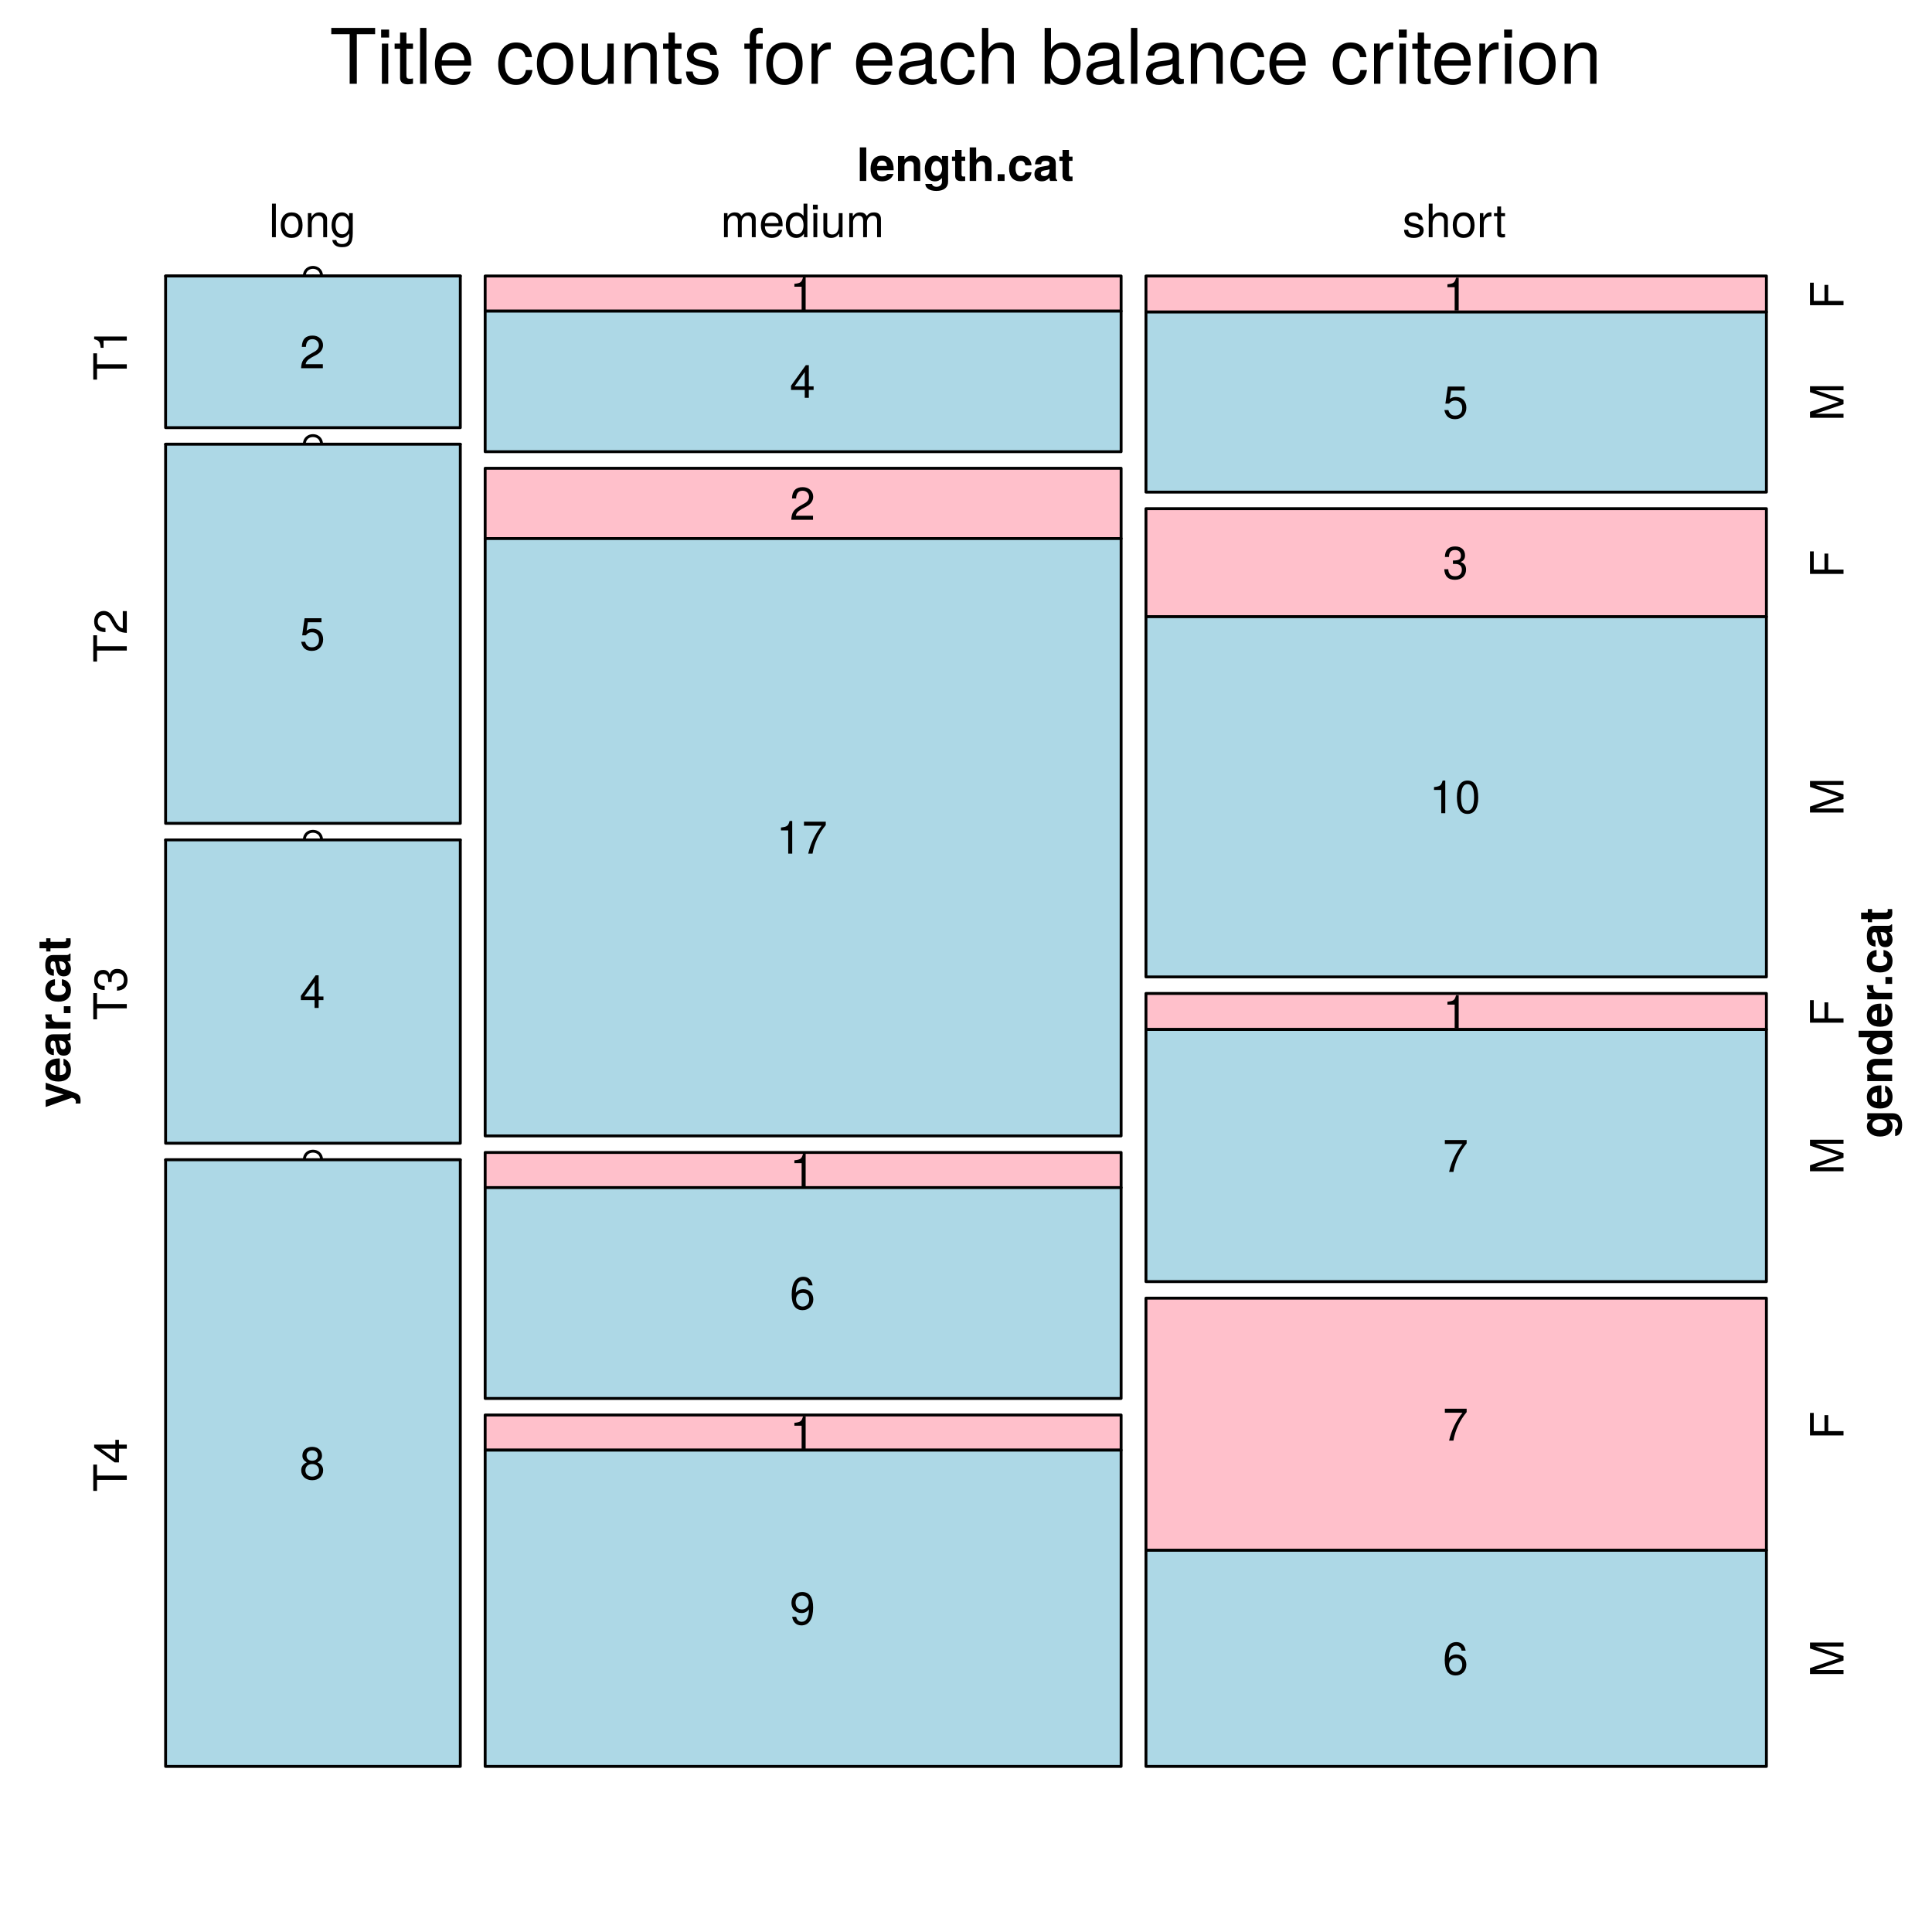 <?xml version="1.0" encoding="UTF-8"?>
<svg xmlns="http://www.w3.org/2000/svg" xmlns:xlink="http://www.w3.org/1999/xlink" width="504pt" height="504pt" viewBox="0 0 504 504" version="1.1">
<defs>
<g>
<symbol overflow="visible" id="glyph0-0">
<path style="stroke:none;" d=""/>
</symbol>
<symbol overflow="visible" id="glyph0-1">
<path style="stroke:none;" d="M 11.859 -12.938 L 11.859 -14.578 L 0.422 -14.578 L 0.422 -12.938 L 5.219 -12.938 L 5.219 0 L 7.078 0 L 7.078 -12.938 Z M 11.859 -12.938 "/>
</symbol>
<symbol overflow="visible" id="glyph0-2">
<path style="stroke:none;" d="M 3.062 0 L 3.062 -10.484 L 1.406 -10.484 L 1.406 0 Z M 3.281 -12.062 L 3.281 -14.141 L 1.203 -14.141 L 1.203 -12.062 Z M 3.281 -12.062 "/>
</symbol>
<symbol overflow="visible" id="glyph0-3">
<path style="stroke:none;" d="M 5.078 0 L 5.078 -1.406 C 4.859 -1.344 4.594 -1.312 4.281 -1.312 C 3.562 -1.312 3.359 -1.516 3.359 -2.266 L 3.359 -9.125 L 5.078 -9.125 L 5.078 -10.484 L 3.359 -10.484 L 3.359 -13.359 L 1.703 -13.359 L 1.703 -10.484 L 0.281 -10.484 L 0.281 -9.125 L 1.703 -9.125 L 1.703 -1.516 C 1.703 -0.453 2.422 0.141 3.719 0.141 C 4.125 0.141 4.516 0.094 5.078 0 Z M 5.078 0 "/>
</symbol>
<symbol overflow="visible" id="glyph0-4">
<path style="stroke:none;" d="M 3.016 0 L 3.016 -14.578 L 1.359 -14.578 L 1.359 0 Z M 3.016 0 "/>
</symbol>
<symbol overflow="visible" id="glyph0-5">
<path style="stroke:none;" d="M 10.266 -4.766 C 10.266 -6.281 10.141 -7.234 9.844 -8.016 C 9.156 -9.734 7.562 -10.781 5.594 -10.781 C 2.688 -10.781 0.797 -8.625 0.797 -5.188 C 0.797 -1.734 2.625 0.297 5.562 0.297 C 7.953 0.297 9.625 -1.062 10.047 -3.188 L 8.359 -3.188 C 7.906 -1.797 6.953 -1.234 5.625 -1.234 C 3.875 -1.234 2.578 -2.359 2.547 -4.766 Z M 8.484 -6.234 C 8.484 -6.234 8.484 -6.156 8.453 -6.125 L 2.578 -6.125 C 2.719 -7.984 3.906 -9.234 5.578 -9.234 C 7.219 -9.234 8.484 -7.875 8.484 -6.234 Z M 8.484 -6.234 "/>
</symbol>
<symbol overflow="visible" id="glyph0-6">
<path style="stroke:none;" d=""/>
</symbol>
<symbol overflow="visible" id="glyph0-7">
<path style="stroke:none;" d="M 9.547 -3.594 L 7.859 -3.594 C 7.578 -1.922 6.719 -1.234 5.297 -1.234 C 3.453 -1.234 2.359 -2.656 2.359 -5.141 C 2.359 -7.766 3.438 -9.234 5.266 -9.234 C 6.656 -9.234 7.547 -8.422 7.734 -6.953 L 9.422 -6.953 C 9.219 -9.516 7.625 -10.781 5.281 -10.781 C 2.453 -10.781 0.625 -8.625 0.625 -5.141 C 0.625 -1.766 2.422 0.297 5.266 0.297 C 7.766 0.297 9.344 -1.203 9.547 -3.594 Z M 9.547 -3.594 "/>
</symbol>
<symbol overflow="visible" id="glyph0-8">
<path style="stroke:none;" d="M 10.203 -5.156 C 10.203 -8.781 8.453 -10.781 5.438 -10.781 C 2.5 -10.781 0.719 -8.766 0.719 -5.234 C 0.719 -1.719 2.484 0.297 5.453 0.297 C 8.406 0.297 10.203 -1.719 10.203 -5.156 Z M 8.453 -5.188 C 8.453 -2.719 7.297 -1.234 5.453 -1.234 C 3.594 -1.234 2.453 -2.703 2.453 -5.234 C 2.453 -7.766 3.594 -9.234 5.453 -9.234 C 7.344 -9.234 8.453 -7.781 8.453 -5.188 Z M 8.453 -5.188 "/>
</symbol>
<symbol overflow="visible" id="glyph0-9">
<path style="stroke:none;" d="M 9.641 0 L 9.641 -10.484 L 7.984 -10.484 L 7.984 -4.703 C 7.984 -2.562 6.859 -1.156 5.125 -1.156 C 3.797 -1.156 2.953 -1.953 2.953 -3.219 L 2.953 -10.484 L 1.297 -10.484 L 1.297 -2.562 C 1.297 -0.812 2.594 0.297 4.641 0.297 C 6.188 0.297 7.156 -0.234 8.141 -1.625 L 8.141 0 Z M 9.641 0 "/>
</symbol>
<symbol overflow="visible" id="glyph0-10">
<path style="stroke:none;" d="M 9.734 0 L 9.734 -7.922 C 9.734 -9.656 8.438 -10.781 6.422 -10.781 C 4.859 -10.781 3.859 -10.188 2.938 -8.719 L 2.938 -10.484 L 1.406 -10.484 L 1.406 0 L 3.062 0 L 3.062 -5.781 C 3.062 -7.922 4.219 -9.312 5.922 -9.312 C 7.234 -9.312 8.078 -8.516 8.078 -7.266 L 8.078 0 Z M 9.734 0 "/>
</symbol>
<symbol overflow="visible" id="glyph0-11">
<path style="stroke:none;" d="M 9.188 -2.938 C 9.188 -4.5 8.297 -5.281 6.219 -5.781 L 4.625 -6.156 C 3.266 -6.484 2.688 -6.922 2.688 -7.656 C 2.688 -8.625 3.547 -9.234 4.906 -9.234 C 6.234 -9.234 6.953 -8.656 7 -7.562 L 8.766 -7.562 C 8.734 -9.625 7.375 -10.781 4.953 -10.781 C 2.516 -10.781 0.938 -9.516 0.938 -7.578 C 0.938 -5.938 1.781 -5.156 4.266 -4.562 L 5.812 -4.188 C 6.984 -3.906 7.438 -3.562 7.438 -2.797 C 7.438 -1.812 6.453 -1.234 5 -1.234 C 3.5 -1.234 2.656 -1.594 2.438 -3.203 L 0.688 -3.203 C 0.766 -0.781 2.125 0.297 4.859 0.297 C 7.5 0.297 9.188 -0.922 9.188 -2.938 Z M 9.188 -2.938 "/>
</symbol>
<symbol overflow="visible" id="glyph0-12">
<path style="stroke:none;" d="M 5.156 -9.125 L 5.156 -10.484 L 3.422 -10.484 L 3.422 -12.125 C 3.422 -12.812 3.812 -13.188 4.578 -13.188 C 4.719 -13.188 4.781 -13.188 5.156 -13.156 L 5.156 -14.547 C 4.781 -14.625 4.562 -14.641 4.219 -14.641 C 2.688 -14.641 1.766 -13.766 1.766 -12.266 L 1.766 -10.484 L 0.359 -10.484 L 0.359 -9.125 L 1.766 -9.125 L 1.766 0 L 3.422 0 L 3.422 -9.125 Z M 5.156 -9.125 "/>
</symbol>
<symbol overflow="visible" id="glyph0-13">
<path style="stroke:none;" d="M 6.422 -9.016 L 6.422 -10.719 C 6.141 -10.766 6 -10.781 5.781 -10.781 C 4.703 -10.781 3.875 -10.141 2.922 -8.578 L 2.922 -10.484 L 1.406 -10.484 L 1.406 0 L 3.062 0 L 3.062 -5.438 C 3.062 -7.797 3.844 -8.984 6.422 -9.016 Z M 6.422 -9.016 "/>
</symbol>
<symbol overflow="visible" id="glyph0-14">
<path style="stroke:none;" d="M 10.703 -0.047 L 10.703 -1.297 C 10.516 -1.266 10.438 -1.266 10.344 -1.266 C 9.766 -1.266 9.438 -1.562 9.438 -2.078 L 9.438 -7.922 C 9.438 -9.781 8.078 -10.781 5.5 -10.781 C 2.953 -10.781 1.406 -9.797 1.297 -7.375 L 2.984 -7.375 C 3.125 -8.656 3.875 -9.234 5.438 -9.234 C 6.938 -9.234 7.781 -8.688 7.781 -7.688 L 7.781 -7.234 C 7.781 -6.547 7.359 -6.234 6.047 -6.078 C 3.688 -5.781 3.312 -5.703 2.688 -5.438 C 1.453 -4.938 0.844 -4 0.844 -2.719 C 0.844 -0.812 2.156 0.297 4.281 0.297 C 5.625 0.297 6.922 -0.266 7.844 -1.234 C 8.016 -0.438 8.734 0.141 9.562 0.141 C 9.906 0.141 10.156 0.094 10.703 -0.047 Z M 7.781 -3.625 C 7.781 -2.125 6.266 -1.156 4.641 -1.156 C 3.344 -1.156 2.578 -1.625 2.578 -2.766 C 2.578 -3.859 3.312 -4.344 5.094 -4.594 C 6.859 -4.844 7.219 -4.922 7.781 -5.188 Z M 7.781 -3.625 "/>
</symbol>
<symbol overflow="visible" id="glyph0-15">
<path style="stroke:none;" d="M 9.719 0 L 9.719 -7.922 C 9.719 -9.688 8.453 -10.781 6.422 -10.781 C 4.938 -10.781 4.047 -10.312 3.062 -9.047 L 3.062 -14.578 L 1.406 -14.578 L 1.406 0 L 3.062 0 L 3.062 -5.781 C 3.062 -7.922 4.188 -9.312 5.906 -9.312 C 7.078 -9.312 8.062 -8.641 8.062 -7.266 L 8.062 0 Z M 9.719 0 "/>
</symbol>
<symbol overflow="visible" id="glyph0-16">
<path style="stroke:none;" d="M 10.453 -5.359 C 10.453 -8.766 8.734 -10.781 5.984 -10.781 C 4.547 -10.781 3.516 -10.234 2.734 -9.062 L 2.734 -14.578 L 1.078 -14.578 L 1.078 0 L 2.578 0 L 2.578 -1.5 C 3.375 -0.281 4.438 0.297 5.906 0.297 C 8.656 0.297 10.453 -1.953 10.453 -5.359 Z M 8.719 -5.266 C 8.719 -2.875 7.484 -1.266 5.656 -1.266 C 3.906 -1.266 2.734 -2.859 2.734 -5.234 C 2.734 -7.703 3.906 -9.297 5.656 -9.219 C 7.516 -9.219 8.719 -7.594 8.719 -5.266 Z M 8.719 -5.266 "/>
</symbol>
<symbol overflow="visible" id="glyph1-0">
<path style="stroke:none;" d=""/>
</symbol>
<symbol overflow="visible" id="glyph1-1">
<path style="stroke:none;" d="M 2.484 0 L 2.484 -8.75 L 0.797 -8.75 L 0.797 0 Z M 2.484 0 "/>
</symbol>
<symbol overflow="visible" id="glyph1-2">
<path style="stroke:none;" d="M 6.297 -3 C 6.297 -5.234 5.172 -6.594 3.266 -6.594 C 1.406 -6.594 0.266 -5.328 0.266 -3.156 C 0.266 -1.078 1.391 0.109 3.234 0.109 C 4.688 0.109 5.859 -0.547 6.234 -1.828 L 4.578 -1.828 C 4.422 -1.359 3.906 -1.172 3.281 -1.172 C 2.5 -1.172 1.984 -1.531 1.938 -2.797 L 6.281 -2.797 Z M 4.547 -3.906 L 1.969 -3.906 C 2.078 -4.812 2.5 -5.297 3.234 -5.297 C 3.953 -5.297 4.469 -4.844 4.547 -3.906 Z M 4.547 -3.906 "/>
</symbol>
<symbol overflow="visible" id="glyph1-3">
<path style="stroke:none;" d="M 6.547 0 L 6.547 -4.344 C 6.547 -5.766 5.766 -6.594 4.375 -6.594 C 3.5 -6.594 2.922 -6.266 2.438 -5.547 L 2.438 -6.484 L 0.75 -6.484 L 0.75 0 L 2.438 0 L 2.438 -3.891 C 2.438 -4.656 2.969 -5.156 3.797 -5.156 C 4.516 -5.156 4.875 -4.766 4.875 -4 L 4.875 0 Z M 6.547 0 "/>
</symbol>
<symbol overflow="visible" id="glyph1-4">
<path style="stroke:none;" d="M 6.484 0.219 L 6.484 -6.484 L 4.891 -6.484 L 4.891 -5.484 C 4.391 -6.25 3.844 -6.594 3.094 -6.594 C 1.562 -6.594 0.406 -5.172 0.406 -3.172 C 0.406 -1.156 1.469 0.109 3.062 0.109 C 3.812 0.109 4.266 -0.125 4.891 -0.75 L 4.891 0.219 C 4.891 1 4.312 1.531 3.469 1.531 C 2.828 1.531 2.406 1.266 2.281 0.781 L 0.547 0.781 C 0.562 1.844 1.625 2.609 3.406 2.609 C 5.359 2.609 6.484 1.734 6.484 0.219 Z M 4.922 -3.188 C 4.922 -2.016 4.312 -1.297 3.438 -1.297 C 2.641 -1.297 2.094 -2.016 2.094 -3.188 C 2.094 -4.422 2.641 -5.188 3.453 -5.188 C 4.297 -5.188 4.922 -4.391 4.922 -3.188 Z M 4.922 -3.188 "/>
</symbol>
<symbol overflow="visible" id="glyph1-5">
<path style="stroke:none;" d="M 3.609 0 L 3.609 -1.172 C 3.438 -1.156 3.344 -1.141 3.234 -1.141 C 2.781 -1.141 2.672 -1.266 2.672 -1.844 L 2.672 -5.234 L 3.609 -5.234 L 3.609 -6.344 L 2.672 -6.344 L 2.672 -8.094 L 1 -8.094 L 1 -6.344 L 0.172 -6.344 L 0.172 -5.234 L 1 -5.234 L 1 -1.391 C 1 -0.375 1.531 0.047 2.641 0.047 C 3.016 0.047 3.312 0.016 3.609 0 Z M 3.609 0 "/>
</symbol>
<symbol overflow="visible" id="glyph1-6">
<path style="stroke:none;" d="M 6.484 0 L 6.484 -4.344 C 6.484 -5.859 5.609 -6.594 4.375 -6.594 C 3.547 -6.594 2.953 -6.25 2.484 -5.547 L 2.484 -8.75 L 0.797 -8.75 L 0.797 0 L 2.484 0 L 2.484 -3.891 C 2.484 -4.625 3.031 -5.156 3.781 -5.156 C 4.375 -5.156 4.812 -4.844 4.812 -3.953 L 4.812 0 Z M 6.484 0 "/>
</symbol>
<symbol overflow="visible" id="glyph1-7">
<path style="stroke:none;" d="M 2.562 0 L 2.562 -1.75 L 0.766 -1.75 L 0.766 0 Z M 2.562 0 "/>
</symbol>
<symbol overflow="visible" id="glyph1-8">
<path style="stroke:none;" d="M 6.266 -2.25 L 4.656 -2.25 C 4.438 -1.578 4.109 -1.25 3.453 -1.25 C 2.609 -1.25 2.094 -1.938 2.094 -3.188 C 2.094 -4.375 2.406 -5.234 3.453 -5.234 C 4.141 -5.234 4.469 -4.906 4.656 -4.062 L 6.266 -4.062 C 6.141 -5.641 5.094 -6.594 3.469 -6.594 C 1.531 -6.594 0.406 -5.406 0.406 -3.188 C 0.406 -1.062 1.531 0.109 3.438 0.109 C 5.016 0.109 6.109 -0.859 6.266 -2.25 Z M 6.266 -2.25 "/>
</symbol>
<symbol overflow="visible" id="glyph1-9">
<path style="stroke:none;" d="M 6.281 0 L 6.281 -0.203 C 5.984 -0.484 5.906 -0.656 5.906 -1 L 5.906 -4.594 C 5.906 -5.922 5 -6.594 3.25 -6.594 C 1.5 -6.594 0.594 -5.844 0.484 -4.344 L 2.094 -4.344 C 2.188 -5.016 2.453 -5.234 3.281 -5.234 C 3.938 -5.234 4.266 -5.016 4.266 -4.578 C 4.266 -3.906 3.75 -3.969 2.922 -3.828 L 2.25 -3.703 C 0.953 -3.484 0.344 -2.922 0.344 -1.75 C 0.344 -0.484 1.219 0.109 2.297 0.109 C 3.031 0.109 3.688 -0.203 4.266 -0.812 C 4.266 -0.484 4.312 -0.188 4.469 0 Z M 4.266 -2.766 C 4.266 -1.797 3.781 -1.25 2.922 -1.25 C 2.359 -1.25 2.016 -1.469 2.016 -1.938 C 2.016 -2.438 2.281 -2.609 2.969 -2.75 L 3.547 -2.859 C 4 -2.938 4.062 -2.969 4.266 -3.062 Z M 4.266 -2.766 "/>
</symbol>
<symbol overflow="visible" id="glyph2-0">
<path style="stroke:none;" d=""/>
</symbol>
<symbol overflow="visible" id="glyph2-1">
<path style="stroke:none;" d="M -6.484 -6.453 L -6.484 -4.734 L -1.766 -3.391 L -6.484 -1.953 L -6.484 -0.109 L 0.281 -2.516 L 0.312 -2.516 C 0.922 -2.516 1.391 -2.062 1.391 -1.469 C 1.391 -1.344 1.375 -1.25 1.312 -1.031 L 2.578 -1.031 C 2.609 -1.281 2.625 -1.422 2.625 -1.625 C 2.625 -2.766 2.422 -3.344 1.188 -3.797 Z M -6.484 -6.453 "/>
</symbol>
<symbol overflow="visible" id="glyph2-2">
<path style="stroke:none;" d="M -3 -6.297 C -5.234 -6.297 -6.594 -5.172 -6.594 -3.266 C -6.594 -1.406 -5.328 -0.266 -3.156 -0.266 C -1.078 -0.266 0.109 -1.391 0.109 -3.234 C 0.109 -4.688 -0.547 -5.859 -1.828 -6.234 L -1.828 -4.578 C -1.359 -4.422 -1.172 -3.906 -1.172 -3.281 C -1.172 -2.5 -1.531 -1.984 -2.797 -1.938 L -2.797 -6.281 Z M -3.906 -4.547 L -3.906 -1.969 C -4.812 -2.078 -5.297 -2.5 -5.297 -3.234 C -5.297 -3.953 -4.844 -4.469 -3.906 -4.547 Z M -3.906 -4.547 "/>
</symbol>
<symbol overflow="visible" id="glyph2-3">
<path style="stroke:none;" d="M 0 -6.281 L -0.203 -6.281 C -0.484 -5.984 -0.656 -5.906 -1 -5.906 L -4.594 -5.906 C -5.922 -5.906 -6.594 -5 -6.594 -3.25 C -6.594 -1.5 -5.844 -0.594 -4.344 -0.484 L -4.344 -2.094 C -5.016 -2.188 -5.234 -2.453 -5.234 -3.281 C -5.234 -3.938 -5.016 -4.266 -4.578 -4.266 C -3.906 -4.266 -3.969 -3.75 -3.828 -2.922 L -3.703 -2.25 C -3.484 -0.953 -2.922 -0.344 -1.75 -0.344 C -0.484 -0.344 0.109 -1.219 0.109 -2.297 C 0.109 -3.031 -0.203 -3.688 -0.812 -4.266 C -0.484 -4.266 -0.188 -4.312 0 -4.469 Z M -2.766 -4.266 C -1.797 -4.266 -1.25 -3.781 -1.25 -2.922 C -1.25 -2.359 -1.469 -2.016 -1.938 -2.016 C -2.438 -2.016 -2.609 -2.281 -2.75 -2.969 L -2.859 -3.547 C -2.938 -4 -2.969 -4.062 -3.062 -4.266 Z M -2.766 -4.266 "/>
</symbol>
<symbol overflow="visible" id="glyph2-4">
<path style="stroke:none;" d="M -4.875 -4.438 L -6.578 -4.438 C -6.594 -4.344 -6.594 -4.281 -6.594 -4.234 C -6.594 -3.469 -6.078 -2.797 -5.203 -2.438 L -6.484 -2.438 L -6.484 -0.75 L 0 -0.75 L 0 -2.438 L -3.438 -2.438 C -4.422 -2.438 -4.922 -2.922 -4.922 -3.906 C -4.922 -4.094 -4.906 -4.219 -4.875 -4.438 Z M -4.875 -4.438 "/>
</symbol>
<symbol overflow="visible" id="glyph2-5">
<path style="stroke:none;" d="M 0 -2.562 L -1.75 -2.562 L -1.75 -0.766 L 0 -0.766 Z M 0 -2.562 "/>
</symbol>
<symbol overflow="visible" id="glyph2-6">
<path style="stroke:none;" d="M -2.25 -6.266 L -2.25 -4.656 C -1.578 -4.438 -1.25 -4.109 -1.25 -3.453 C -1.25 -2.609 -1.938 -2.094 -3.188 -2.094 C -4.375 -2.094 -5.234 -2.406 -5.234 -3.453 C -5.234 -4.141 -4.906 -4.469 -4.062 -4.656 L -4.062 -6.266 C -5.641 -6.141 -6.594 -5.094 -6.594 -3.469 C -6.594 -1.531 -5.406 -0.406 -3.188 -0.406 C -1.062 -0.406 0.109 -1.531 0.109 -3.438 C 0.109 -5.016 -0.859 -6.109 -2.25 -6.266 Z M -2.25 -6.266 "/>
</symbol>
<symbol overflow="visible" id="glyph2-7">
<path style="stroke:none;" d="M 0 -3.609 L -1.172 -3.609 C -1.156 -3.438 -1.141 -3.344 -1.141 -3.234 C -1.141 -2.781 -1.266 -2.672 -1.844 -2.672 L -5.234 -2.672 L -5.234 -3.609 L -6.344 -3.609 L -6.344 -2.672 L -8.094 -2.672 L -8.094 -1 L -6.344 -1 L -6.344 -0.172 L -5.234 -0.172 L -5.234 -1 L -1.391 -1 C -0.375 -1 0.047 -1.531 0.047 -2.641 C 0.047 -3.016 0.016 -3.312 0 -3.609 Z M 0 -3.609 "/>
</symbol>
<symbol overflow="visible" id="glyph2-8">
<path style="stroke:none;" d="M 0.219 -6.484 L -6.484 -6.484 L -6.484 -4.891 L -5.484 -4.891 C -6.25 -4.391 -6.594 -3.844 -6.594 -3.094 C -6.594 -1.562 -5.172 -0.406 -3.172 -0.406 C -1.156 -0.406 0.109 -1.469 0.109 -3.062 C 0.109 -3.812 -0.125 -4.266 -0.75 -4.891 L 0.219 -4.891 C 1 -4.891 1.531 -4.312 1.531 -3.469 C 1.531 -2.828 1.266 -2.406 0.781 -2.281 L 0.781 -0.547 C 1.844 -0.562 2.609 -1.625 2.609 -3.406 C 2.609 -5.359 1.734 -6.484 0.219 -6.484 Z M -3.188 -4.922 C -2.016 -4.922 -1.297 -4.312 -1.297 -3.438 C -1.297 -2.641 -2.016 -2.094 -3.188 -2.094 C -4.422 -2.094 -5.188 -2.641 -5.188 -3.453 C -5.188 -4.297 -4.391 -4.922 -3.188 -4.922 Z M -3.188 -4.922 "/>
</symbol>
<symbol overflow="visible" id="glyph2-9">
<path style="stroke:none;" d="M 0 -6.547 L -4.344 -6.547 C -5.766 -6.547 -6.594 -5.766 -6.594 -4.375 C -6.594 -3.5 -6.266 -2.922 -5.547 -2.438 L -6.484 -2.438 L -6.484 -0.75 L 0 -0.75 L 0 -2.438 L -3.891 -2.438 C -4.656 -2.438 -5.156 -2.969 -5.156 -3.797 C -5.156 -4.516 -4.766 -4.875 -4 -4.875 L 0 -4.875 Z M 0 -6.547 "/>
</symbol>
<symbol overflow="visible" id="glyph2-10">
<path style="stroke:none;" d="M 0 -6.547 L -8.75 -6.547 L -8.75 -4.859 L -5.641 -4.859 C -6.281 -4.438 -6.594 -3.875 -6.594 -3.078 C -6.594 -1.531 -5.188 -0.344 -3.234 -0.344 C -1.391 -0.344 0.109 -1.359 0.109 -3.078 C 0.109 -3.875 -0.188 -4.438 -0.75 -4.859 L 0 -4.859 Z M -3.203 -4.859 C -2.031 -4.859 -1.297 -4.281 -1.297 -3.438 C -1.297 -2.609 -2.047 -2.031 -3.234 -2.031 C -4.422 -2.031 -5.188 -2.609 -5.188 -3.438 C -5.188 -4.297 -4.438 -4.859 -3.203 -4.859 Z M -3.203 -4.859 "/>
</symbol>
<symbol overflow="visible" id="glyph3-0">
<path style="stroke:none;" d=""/>
</symbol>
<symbol overflow="visible" id="glyph3-1">
<path style="stroke:none;" d="M 1.812 0 L 1.812 -8.75 L 0.812 -8.75 L 0.812 0 Z M 1.812 0 "/>
</symbol>
<symbol overflow="visible" id="glyph3-2">
<path style="stroke:none;" d="M 6.125 -3.094 C 6.125 -5.266 5.078 -6.469 3.266 -6.469 C 1.5 -6.469 0.438 -5.25 0.438 -3.141 C 0.438 -1.031 1.484 0.188 3.281 0.188 C 5.047 0.188 6.125 -1.031 6.125 -3.094 Z M 5.078 -3.109 C 5.078 -1.625 4.375 -0.75 3.281 -0.75 C 2.156 -0.75 1.469 -1.625 1.469 -3.141 C 1.469 -4.656 2.156 -5.547 3.281 -5.547 C 4.406 -5.547 5.078 -4.672 5.078 -3.109 Z M 5.078 -3.109 "/>
</symbol>
<symbol overflow="visible" id="glyph3-3">
<path style="stroke:none;" d="M 5.844 0 L 5.844 -4.75 C 5.844 -5.797 5.062 -6.469 3.859 -6.469 C 2.922 -6.469 2.312 -6.109 1.766 -5.234 L 1.766 -6.281 L 0.844 -6.281 L 0.844 0 L 1.844 0 L 1.844 -3.469 C 1.844 -4.75 2.531 -5.594 3.547 -5.594 C 4.344 -5.594 4.844 -5.109 4.844 -4.359 L 4.844 0 Z M 5.844 0 "/>
</symbol>
<symbol overflow="visible" id="glyph3-4">
<path style="stroke:none;" d="M 5.875 -1.031 L 5.875 -6.281 L 4.938 -6.281 L 4.938 -5.375 C 4.438 -6.125 3.828 -6.469 3.031 -6.469 C 1.422 -6.469 0.344 -5.125 0.344 -3.078 C 0.344 -1.109 1.469 0.188 2.938 0.188 C 3.734 0.188 4.281 -0.156 4.938 -0.953 L 4.938 -0.531 C 4.938 1.141 4.266 1.781 3.094 1.781 C 2.297 1.781 1.688 1.484 1.578 0.719 L 0.547 0.719 C 0.656 1.906 1.578 2.609 3.062 2.609 C 5.031 2.609 5.875 1.734 5.875 -1.031 Z M 4.844 -3.109 C 4.844 -1.609 4.203 -0.75 3.141 -0.75 C 2.047 -0.75 1.391 -1.625 1.391 -3.141 C 1.391 -4.656 2.062 -5.547 3.125 -5.547 C 4.219 -5.547 4.844 -4.625 4.844 -3.109 Z M 4.844 -3.109 "/>
</symbol>
<symbol overflow="visible" id="glyph3-5">
<path style="stroke:none;" d="M 9.125 0 L 9.125 -4.719 C 9.125 -5.844 8.5 -6.469 7.312 -6.469 C 6.484 -6.469 5.969 -6.219 5.391 -5.516 C 5.016 -6.188 4.516 -6.469 3.703 -6.469 C 2.859 -6.469 2.297 -6.156 1.766 -5.406 L 1.766 -6.281 L 0.859 -6.281 L 0.859 0 L 1.844 0 L 1.844 -3.953 C 1.844 -4.859 2.516 -5.594 3.328 -5.594 C 4.062 -5.594 4.484 -5.141 4.484 -4.328 L 4.484 0 L 5.484 0 L 5.484 -3.953 C 5.484 -4.859 6.156 -5.594 6.969 -5.594 C 7.703 -5.594 8.125 -5.125 8.125 -4.328 L 8.125 0 Z M 9.125 0 "/>
</symbol>
<symbol overflow="visible" id="glyph3-6">
<path style="stroke:none;" d="M 6.156 -2.859 C 6.156 -3.766 6.078 -4.344 5.906 -4.812 C 5.5 -5.844 4.531 -6.469 3.359 -6.469 C 1.609 -6.469 0.484 -5.172 0.484 -3.109 C 0.484 -1.047 1.578 0.188 3.344 0.188 C 4.781 0.188 5.766 -0.641 6.031 -1.906 L 5.016 -1.906 C 4.734 -1.078 4.172 -0.75 3.375 -0.75 C 2.328 -0.75 1.547 -1.422 1.531 -2.859 Z M 5.094 -3.75 C 5.094 -3.75 5.094 -3.703 5.078 -3.672 L 1.547 -3.672 C 1.625 -4.781 2.344 -5.547 3.344 -5.547 C 4.328 -5.547 5.094 -4.734 5.094 -3.75 Z M 5.094 -3.75 "/>
</symbol>
<symbol overflow="visible" id="glyph3-7">
<path style="stroke:none;" d="M 5.938 0 L 5.938 -8.75 L 4.938 -8.75 L 4.938 -5.5 C 4.531 -6.125 3.859 -6.469 3.016 -6.469 C 1.375 -6.469 0.312 -5.203 0.312 -3.203 C 0.312 -1.078 1.359 0.188 3.047 0.188 C 3.906 0.188 4.516 -0.141 5.047 -0.922 L 5.047 0 Z M 4.938 -3.125 C 4.938 -1.672 4.25 -0.75 3.188 -0.75 C 2.094 -0.75 1.359 -1.688 1.359 -3.141 C 1.359 -4.609 2.094 -5.531 3.188 -5.531 C 4.266 -5.531 4.938 -4.578 4.938 -3.125 Z M 4.938 -3.125 "/>
</symbol>
<symbol overflow="visible" id="glyph3-8">
<path style="stroke:none;" d="M 1.844 0 L 1.844 -6.281 L 0.844 -6.281 L 0.844 0 Z M 1.969 -7.234 L 1.969 -8.484 L 0.719 -8.484 L 0.719 -7.234 Z M 1.969 -7.234 "/>
</symbol>
<symbol overflow="visible" id="glyph3-9">
<path style="stroke:none;" d="M 5.781 0 L 5.781 -6.281 L 4.781 -6.281 L 4.781 -2.812 C 4.781 -1.531 4.109 -0.703 3.078 -0.703 C 2.281 -0.703 1.781 -1.172 1.781 -1.938 L 1.781 -6.281 L 0.781 -6.281 L 0.781 -1.531 C 0.781 -0.484 1.562 0.188 2.781 0.188 C 3.703 0.188 4.297 -0.141 4.891 -0.969 L 4.891 0 Z M 5.781 0 "/>
</symbol>
<symbol overflow="visible" id="glyph3-10">
<path style="stroke:none;" d="M 5.516 -1.766 C 5.516 -2.703 4.984 -3.172 3.734 -3.469 L 2.766 -3.703 C 1.953 -3.891 1.609 -4.156 1.609 -4.594 C 1.609 -5.172 2.125 -5.547 2.938 -5.547 C 3.75 -5.547 4.172 -5.203 4.203 -4.531 L 5.25 -4.531 C 5.25 -5.766 4.422 -6.469 2.969 -6.469 C 1.516 -6.469 0.562 -5.719 0.562 -4.547 C 0.562 -3.562 1.062 -3.094 2.562 -2.734 L 3.484 -2.516 C 4.188 -2.344 4.469 -2.141 4.469 -1.688 C 4.469 -1.094 3.875 -0.75 3 -0.75 C 2.094 -0.75 1.594 -0.953 1.469 -1.922 L 0.406 -1.922 C 0.453 -0.469 1.266 0.188 2.922 0.188 C 4.5 0.188 5.516 -0.547 5.516 -1.766 Z M 5.516 -1.766 "/>
</symbol>
<symbol overflow="visible" id="glyph3-11">
<path style="stroke:none;" d="M 5.828 0 L 5.828 -4.75 C 5.828 -5.812 5.078 -6.469 3.859 -6.469 C 2.969 -6.469 2.422 -6.188 1.844 -5.422 L 1.844 -8.75 L 0.844 -8.75 L 0.844 0 L 1.844 0 L 1.844 -3.469 C 1.844 -4.75 2.516 -5.594 3.547 -5.594 C 4.25 -5.594 4.844 -5.188 4.844 -4.359 L 4.844 0 Z M 5.828 0 "/>
</symbol>
<symbol overflow="visible" id="glyph3-12">
<path style="stroke:none;" d="M 3.859 -5.406 L 3.859 -6.438 C 3.688 -6.453 3.594 -6.469 3.469 -6.469 C 2.812 -6.469 2.328 -6.078 1.75 -5.141 L 1.75 -6.281 L 0.844 -6.281 L 0.844 0 L 1.844 0 L 1.844 -3.266 C 1.844 -4.688 2.297 -5.391 3.859 -5.406 Z M 3.859 -5.406 "/>
</symbol>
<symbol overflow="visible" id="glyph3-13">
<path style="stroke:none;" d="M 3.047 0 L 3.047 -0.844 C 2.922 -0.797 2.766 -0.797 2.562 -0.797 C 2.141 -0.797 2.016 -0.906 2.016 -1.359 L 2.016 -5.469 L 3.047 -5.469 L 3.047 -6.281 L 2.016 -6.281 L 2.016 -8.016 L 1.016 -8.016 L 1.016 -6.281 L 0.172 -6.281 L 0.172 -5.469 L 1.016 -5.469 L 1.016 -0.906 C 1.016 -0.281 1.453 0.078 2.234 0.078 C 2.469 0.078 2.719 0.062 3.047 0 Z M 3.047 0 "/>
</symbol>
<symbol overflow="visible" id="glyph3-14">
<path style="stroke:none;" d="M 6.125 -6.016 C 6.125 -7.453 5.016 -8.516 3.406 -8.516 C 1.672 -8.516 0.656 -7.625 0.594 -5.562 L 1.656 -5.562 C 1.734 -6.984 2.328 -7.578 3.375 -7.578 C 4.328 -7.578 5.047 -6.906 5.047 -5.984 C 5.047 -5.312 4.656 -4.734 3.906 -4.312 L 2.797 -3.688 C 1.016 -2.672 0.5 -1.875 0.406 0 L 6.078 0 L 6.078 -1.047 L 1.594 -1.047 C 1.703 -1.734 2.094 -2.188 3.125 -2.797 L 4.328 -3.438 C 5.516 -4.078 6.125 -4.969 6.125 -6.016 Z M 6.125 -6.016 "/>
</symbol>
<symbol overflow="visible" id="glyph3-15">
<path style="stroke:none;" d="M 6.156 -2.812 C 6.156 -4.5 5.047 -5.609 3.406 -5.609 C 2.812 -5.609 2.328 -5.453 1.844 -5.094 L 2.172 -7.281 L 5.719 -7.281 L 5.719 -8.328 L 1.312 -8.328 L 0.688 -3.875 L 1.656 -3.875 C 2.141 -4.469 2.562 -4.672 3.219 -4.672 C 4.359 -4.672 5.078 -3.938 5.078 -2.672 C 5.078 -1.453 4.375 -0.75 3.219 -0.75 C 2.297 -0.75 1.734 -1.219 1.469 -2.188 L 0.422 -2.188 C 0.766 -0.484 1.734 0.188 3.234 0.188 C 4.953 0.188 6.156 -1.016 6.156 -2.812 Z M 6.156 -2.812 "/>
</symbol>
<symbol overflow="visible" id="glyph3-16">
<path style="stroke:none;" d="M 6.234 -2.047 L 6.234 -2.984 L 4.984 -2.984 L 4.984 -8.516 L 4.203 -8.516 L 0.344 -3.156 L 0.344 -2.047 L 3.922 -2.047 L 3.922 0 L 4.984 0 L 4.984 -2.047 Z M 3.922 -2.984 L 1.266 -2.984 L 3.922 -6.703 Z M 3.922 -2.984 "/>
</symbol>
<symbol overflow="visible" id="glyph3-17">
<path style="stroke:none;" d="M 6.156 -2.406 C 6.156 -3.344 5.672 -4.016 4.688 -4.469 C 5.562 -5 5.859 -5.438 5.859 -6.234 C 5.859 -7.578 4.812 -8.516 3.297 -8.516 C 1.797 -8.516 0.75 -7.578 0.75 -6.234 C 0.75 -5.453 1.031 -5.016 1.891 -4.469 C 0.922 -4.016 0.438 -3.344 0.438 -2.406 C 0.438 -0.859 1.625 0.188 3.297 0.188 C 4.984 0.188 6.156 -0.859 6.156 -2.406 Z M 4.781 -6.219 C 4.781 -5.422 4.188 -4.891 3.297 -4.891 C 2.406 -4.891 1.828 -5.422 1.828 -6.234 C 1.828 -7.047 2.406 -7.578 3.297 -7.578 C 4.203 -7.578 4.781 -7.047 4.781 -6.219 Z M 5.078 -2.391 C 5.078 -1.375 4.359 -0.75 3.281 -0.75 C 2.25 -0.75 1.531 -1.391 1.531 -2.391 C 1.531 -3.391 2.25 -4.016 3.297 -4.016 C 4.359 -4.016 5.078 -3.391 5.078 -2.391 Z M 5.078 -2.391 "/>
</symbol>
<symbol overflow="visible" id="glyph3-18">
<path style="stroke:none;" d="M 4.156 0 L 4.156 -8.516 L 3.469 -8.516 C 3.094 -7.203 2.859 -7.016 1.219 -6.812 L 1.219 -6.062 L 3.109 -6.062 L 3.109 0 Z M 4.156 0 "/>
</symbol>
<symbol overflow="visible" id="glyph3-19">
<path style="stroke:none;" d="M 6.234 -7.438 L 6.234 -8.328 L 0.547 -8.328 L 0.547 -7.281 L 5.141 -7.281 C 3.453 -5.141 2.25 -2.656 1.656 0 L 2.781 0 C 3.25 -2.75 4.453 -5.312 6.234 -7.438 Z M 6.234 -7.438 "/>
</symbol>
<symbol overflow="visible" id="glyph3-20">
<path style="stroke:none;" d="M 6.156 -2.641 C 6.156 -4.219 5.078 -5.297 3.547 -5.297 C 2.719 -5.297 2.047 -4.969 1.594 -4.344 C 1.609 -6.422 2.281 -7.578 3.484 -7.578 C 4.234 -7.578 4.75 -7.109 4.922 -6.281 L 5.969 -6.281 C 5.766 -7.688 4.859 -8.516 3.562 -8.516 C 1.578 -8.516 0.516 -6.844 0.516 -3.875 C 0.516 -1.219 1.422 0.188 3.375 0.188 C 4.984 0.188 6.156 -0.969 6.156 -2.641 Z M 5.078 -2.562 C 5.078 -1.484 4.359 -0.75 3.391 -0.75 C 2.406 -0.75 1.656 -1.531 1.656 -2.609 C 1.656 -3.672 2.375 -4.359 3.422 -4.359 C 4.438 -4.359 5.078 -3.703 5.078 -2.562 Z M 5.078 -2.562 "/>
</symbol>
<symbol overflow="visible" id="glyph3-21">
<path style="stroke:none;" d="M 6.109 -4.453 C 6.109 -7.109 5.188 -8.516 3.234 -8.516 C 1.625 -8.516 0.453 -7.359 0.453 -5.688 C 0.453 -4.109 1.531 -3.031 3.078 -3.031 C 3.875 -3.031 4.469 -3.328 5.016 -3.984 C 5 -1.906 4.328 -0.75 3.125 -0.75 C 2.375 -0.75 1.859 -1.219 1.688 -2.047 L 0.641 -2.047 C 0.844 -0.641 1.75 0.188 3.047 0.188 C 5.047 0.188 6.109 -1.516 6.109 -4.453 Z M 4.953 -5.719 C 4.953 -4.672 4.219 -3.969 3.188 -3.969 C 2.172 -3.969 1.531 -4.625 1.531 -5.766 C 1.531 -6.859 2.25 -7.578 3.234 -7.578 C 4.219 -7.578 4.953 -6.812 4.953 -5.719 Z M 4.953 -5.719 "/>
</symbol>
<symbol overflow="visible" id="glyph3-22">
<path style="stroke:none;" d="M 6.078 -2.469 C 6.078 -3.5 5.656 -4.109 4.625 -4.453 C 5.422 -4.766 5.812 -5.312 5.812 -6.172 C 5.812 -7.625 4.844 -8.516 3.234 -8.516 C 1.516 -8.516 0.594 -7.578 0.562 -5.766 L 1.625 -5.766 C 1.641 -7.016 2.156 -7.578 3.234 -7.578 C 4.172 -7.578 4.734 -7.031 4.734 -6.125 C 4.734 -5.219 4.344 -4.844 2.656 -4.844 L 2.656 -3.953 L 3.234 -3.953 C 4.391 -3.953 4.984 -3.406 4.984 -2.453 C 4.984 -1.391 4.328 -0.75 3.234 -0.75 C 2.078 -0.75 1.516 -1.328 1.438 -2.562 L 0.391 -2.562 C 0.516 -0.672 1.453 0.188 3.188 0.188 C 4.938 0.188 6.078 -0.859 6.078 -2.469 Z M 6.078 -2.469 "/>
</symbol>
<symbol overflow="visible" id="glyph3-23">
<path style="stroke:none;" d="M 6.078 -4.094 C 6.078 -7.047 5.141 -8.516 3.297 -8.516 C 1.469 -8.516 0.516 -7.016 0.516 -4.156 C 0.516 -1.297 1.469 0.188 3.297 0.188 C 5.094 0.188 6.078 -1.297 6.078 -4.094 Z M 5 -4.188 C 5 -1.781 4.453 -0.703 3.281 -0.703 C 2.156 -0.703 1.594 -1.828 1.594 -4.156 C 1.594 -6.484 2.156 -7.578 3.297 -7.578 C 4.438 -7.578 5 -6.469 5 -4.188 Z M 5 -4.188 "/>
</symbol>
<symbol overflow="visible" id="glyph4-0">
<path style="stroke:none;" d=""/>
</symbol>
<symbol overflow="visible" id="glyph4-1">
<path style="stroke:none;" d="M -7.766 -7.109 L -8.75 -7.109 L -8.75 -0.25 L -7.766 -0.25 L -7.766 -3.125 L 0 -3.125 L 0 -4.25 L -7.766 -4.25 Z M -7.766 -7.109 "/>
</symbol>
<symbol overflow="visible" id="glyph4-2">
<path style="stroke:none;" d="M -2.047 -6.234 L -2.984 -6.234 L -2.984 -4.984 L -8.516 -4.984 L -8.516 -4.203 L -3.156 -0.344 L -2.047 -0.344 L -2.047 -3.922 L 0 -3.922 L 0 -4.984 L -2.047 -4.984 Z M -2.984 -3.922 L -2.984 -1.266 L -6.703 -3.922 Z M -2.984 -3.922 "/>
</symbol>
<symbol overflow="visible" id="glyph4-3">
<path style="stroke:none;" d="M -2.469 -6.078 C -3.5 -6.078 -4.109 -5.656 -4.453 -4.625 C -4.766 -5.422 -5.312 -5.812 -6.172 -5.812 C -7.625 -5.812 -8.516 -4.844 -8.516 -3.234 C -8.516 -1.516 -7.578 -0.594 -5.766 -0.562 L -5.766 -1.625 C -7.016 -1.641 -7.578 -2.156 -7.578 -3.234 C -7.578 -4.172 -7.031 -4.734 -6.125 -4.734 C -5.219 -4.734 -4.844 -4.344 -4.844 -2.656 L -3.953 -2.656 L -3.953 -3.234 C -3.953 -4.391 -3.406 -4.984 -2.453 -4.984 C -1.391 -4.984 -0.75 -4.328 -0.75 -3.234 C -0.75 -2.078 -1.328 -1.516 -2.562 -1.438 L -2.562 -0.391 C -0.672 -0.516 0.188 -1.453 0.188 -3.188 C 0.188 -4.938 -0.859 -6.078 -2.469 -6.078 Z M -2.469 -6.078 "/>
</symbol>
<symbol overflow="visible" id="glyph4-4">
<path style="stroke:none;" d="M -6.016 -6.125 C -7.453 -6.125 -8.516 -5.016 -8.516 -3.406 C -8.516 -1.672 -7.625 -0.656 -5.562 -0.594 L -5.562 -1.656 C -6.984 -1.734 -7.578 -2.328 -7.578 -3.375 C -7.578 -4.328 -6.906 -5.047 -5.984 -5.047 C -5.312 -5.047 -4.734 -4.656 -4.312 -3.906 L -3.688 -2.797 C -2.672 -1.016 -1.875 -0.5 0 -0.406 L 0 -6.078 L -1.047 -6.078 L -1.047 -1.594 C -1.734 -1.703 -2.188 -2.094 -2.797 -3.125 L -3.438 -4.328 C -4.078 -5.516 -4.969 -6.125 -6.016 -6.125 Z M -6.016 -6.125 "/>
</symbol>
<symbol overflow="visible" id="glyph4-5">
<path style="stroke:none;" d="M 0 -4.156 L -8.516 -4.156 L -8.516 -3.469 C -7.203 -3.094 -7.016 -2.859 -6.812 -1.219 L -6.062 -1.219 L -6.062 -3.109 L 0 -3.109 Z M 0 -4.156 "/>
</symbol>
<symbol overflow="visible" id="glyph4-6">
<path style="stroke:none;" d="M 0 -9.125 L -8.75 -9.125 L -8.75 -7.578 L -1.125 -5.047 L -8.75 -2.453 L -8.75 -0.906 L 0 -0.906 L 0 -1.953 L -7.328 -1.953 L 0 -4.438 L 0 -5.609 L -7.328 -8.078 L 0 -8.078 Z M 0 -9.125 "/>
</symbol>
<symbol overflow="visible" id="glyph4-7">
<path style="stroke:none;" d="M -7.766 -6.953 L -8.75 -6.953 L -8.75 -1.078 L 0 -1.078 L 0 -2.203 L -3.984 -2.203 L -3.984 -6.375 L -4.969 -6.375 L -4.969 -2.203 L -7.766 -2.203 Z M -7.766 -6.953 "/>
</symbol>
</g>
</defs>
<g id="surface1">
<rect x="0" y="0" width="504" height="504" style="fill:rgb(100%,100%,100%);fill-opacity:1;stroke:none;"/>
<g style="fill:rgb(0%,0%,0%);fill-opacity:1;">
  <use xlink:href="#glyph0-1" x="86" y="21.858"/>
  <use xlink:href="#glyph0-2" x="98.22" y="21.858"/>
  <use xlink:href="#glyph0-3" x="102.66" y="21.858"/>
  <use xlink:href="#glyph0-4" x="108.22" y="21.858"/>
  <use xlink:href="#glyph0-5" x="112.66" y="21.858"/>
  <use xlink:href="#glyph0-6" x="123.78" y="21.858"/>
  <use xlink:href="#glyph0-7" x="129.34" y="21.858"/>
  <use xlink:href="#glyph0-8" x="139.34" y="21.858"/>
  <use xlink:href="#glyph0-9" x="150.46" y="21.858"/>
  <use xlink:href="#glyph0-10" x="161.58" y="21.858"/>
  <use xlink:href="#glyph0-3" x="172.7" y="21.858"/>
  <use xlink:href="#glyph0-11" x="178.26" y="21.858"/>
  <use xlink:href="#glyph0-6" x="188.26" y="21.858"/>
  <use xlink:href="#glyph0-12" x="193.819" y="21.858"/>
  <use xlink:href="#glyph0-8" x="199.179" y="21.858"/>
  <use xlink:href="#glyph0-13" x="210.299" y="21.858"/>
  <use xlink:href="#glyph0-6" x="216.959" y="21.858"/>
  <use xlink:href="#glyph0-5" x="222.519" y="21.858"/>
  <use xlink:href="#glyph0-14" x="233.639" y="21.858"/>
  <use xlink:href="#glyph0-7" x="244.759" y="21.858"/>
  <use xlink:href="#glyph0-15" x="254.759" y="21.858"/>
  <use xlink:href="#glyph0-6" x="265.879" y="21.858"/>
  <use xlink:href="#glyph0-16" x="271.438" y="21.858"/>
  <use xlink:href="#glyph0-14" x="282.559" y="21.858"/>
  <use xlink:href="#glyph0-4" x="293.679" y="21.858"/>
  <use xlink:href="#glyph0-14" x="298.119" y="21.858"/>
  <use xlink:href="#glyph0-10" x="309.239" y="21.858"/>
  <use xlink:href="#glyph0-7" x="320.359" y="21.858"/>
  <use xlink:href="#glyph0-5" x="330.359" y="21.858"/>
  <use xlink:href="#glyph0-6" x="341.479" y="21.858"/>
  <use xlink:href="#glyph0-7" x="347.039" y="21.858"/>
  <use xlink:href="#glyph0-13" x="357.039" y="21.858"/>
  <use xlink:href="#glyph0-2" x="363.699" y="21.858"/>
  <use xlink:href="#glyph0-3" x="368.14" y="21.858"/>
  <use xlink:href="#glyph0-5" x="373.399" y="21.858"/>
  <use xlink:href="#glyph0-13" x="384.52" y="21.858"/>
  <use xlink:href="#glyph0-2" x="391.18" y="21.858"/>
  <use xlink:href="#glyph0-8" x="395.62" y="21.858"/>
  <use xlink:href="#glyph0-10" x="406.74" y="21.858"/>
</g>
<path style="fill:none;stroke-width:0.75;stroke-linecap:round;stroke-linejoin:round;stroke:rgb(0%,0%,0%);stroke-opacity:1;stroke-miterlimit:10;" d="M 81.641 72 L 81.641 72 "/>
<path style="fill:none;stroke-width:0.75;stroke-linecap:round;stroke-linejoin:round;stroke:rgb(0%,0%,0%);stroke-opacity:1;stroke-miterlimit:10;" d="M 43.199 72 L 120.082 72 "/>
<path style="fill:none;stroke-width:0.75;stroke-linecap:round;stroke-linejoin:round;stroke:rgb(0%,0%,0%);stroke-opacity:1;stroke-miterlimit:10;" d="M 83.891 72 C 83.891 75 79.391 75 79.391 72 C 79.391 69 83.891 69 83.891 72 "/>
<path style="fill-rule:nonzero;fill:rgb(67.843%,84.706%,90.196%);fill-opacity:1;stroke-width:0.75;stroke-linecap:round;stroke-linejoin:round;stroke:rgb(0%,0%,0%);stroke-opacity:1;stroke-miterlimit:10;" d="M 43.199 111.562 L 120.082 111.562 L 120.082 72 L 43.199 72 Z M 43.199 111.562 "/>
<path style="fill:none;stroke-width:0.75;stroke-linecap:round;stroke-linejoin:round;stroke:rgb(0%,0%,0%);stroke-opacity:1;stroke-miterlimit:10;" d="M 81.641 115.883 L 81.641 115.883 "/>
<path style="fill:none;stroke-width:0.75;stroke-linecap:round;stroke-linejoin:round;stroke:rgb(0%,0%,0%);stroke-opacity:1;stroke-miterlimit:10;" d="M 43.199 115.883 L 120.082 115.883 "/>
<path style="fill:none;stroke-width:0.75;stroke-linecap:round;stroke-linejoin:round;stroke:rgb(0%,0%,0%);stroke-opacity:1;stroke-miterlimit:10;" d="M 83.891 115.883 C 83.891 118.883 79.391 118.883 79.391 115.883 C 79.391 112.883 83.891 112.883 83.891 115.883 "/>
<path style="fill-rule:nonzero;fill:rgb(67.843%,84.706%,90.196%);fill-opacity:1;stroke-width:0.75;stroke-linecap:round;stroke-linejoin:round;stroke:rgb(0%,0%,0%);stroke-opacity:1;stroke-miterlimit:10;" d="M 43.199 214.789 L 120.082 214.789 L 120.082 115.883 L 43.199 115.883 Z M 43.199 214.789 "/>
<path style="fill:none;stroke-width:0.75;stroke-linecap:round;stroke-linejoin:round;stroke:rgb(0%,0%,0%);stroke-opacity:1;stroke-miterlimit:10;" d="M 81.641 219.105 L 81.641 219.105 "/>
<path style="fill:none;stroke-width:0.75;stroke-linecap:round;stroke-linejoin:round;stroke:rgb(0%,0%,0%);stroke-opacity:1;stroke-miterlimit:10;" d="M 43.199 219.105 L 120.082 219.105 "/>
<path style="fill:none;stroke-width:0.75;stroke-linecap:round;stroke-linejoin:round;stroke:rgb(0%,0%,0%);stroke-opacity:1;stroke-miterlimit:10;" d="M 83.891 219.105 C 83.891 222.105 79.391 222.105 79.391 219.105 C 79.391 216.105 83.891 216.105 83.891 219.105 "/>
<path style="fill-rule:nonzero;fill:rgb(67.843%,84.706%,90.196%);fill-opacity:1;stroke-width:0.75;stroke-linecap:round;stroke-linejoin:round;stroke:rgb(0%,0%,0%);stroke-opacity:1;stroke-miterlimit:10;" d="M 43.199 298.23 L 120.082 298.23 L 120.082 219.105 L 43.199 219.105 Z M 43.199 298.23 "/>
<path style="fill:none;stroke-width:0.75;stroke-linecap:round;stroke-linejoin:round;stroke:rgb(0%,0%,0%);stroke-opacity:1;stroke-miterlimit:10;" d="M 81.641 302.551 L 81.641 302.551 "/>
<path style="fill:none;stroke-width:0.75;stroke-linecap:round;stroke-linejoin:round;stroke:rgb(0%,0%,0%);stroke-opacity:1;stroke-miterlimit:10;" d="M 43.199 302.551 L 120.082 302.551 "/>
<path style="fill:none;stroke-width:0.75;stroke-linecap:round;stroke-linejoin:round;stroke:rgb(0%,0%,0%);stroke-opacity:1;stroke-miterlimit:10;" d="M 83.891 302.551 C 83.891 305.551 79.391 305.551 79.391 302.551 C 79.391 299.551 83.891 299.551 83.891 302.551 "/>
<path style="fill-rule:nonzero;fill:rgb(67.843%,84.706%,90.196%);fill-opacity:1;stroke-width:0.75;stroke-linecap:round;stroke-linejoin:round;stroke:rgb(0%,0%,0%);stroke-opacity:1;stroke-miterlimit:10;" d="M 43.199 460.801 L 120.082 460.801 L 120.082 302.551 L 43.199 302.551 Z M 43.199 460.801 "/>
<path style="fill-rule:nonzero;fill:rgb(100%,75.294%,79.608%);fill-opacity:1;stroke-width:0.75;stroke-linecap:round;stroke-linejoin:round;stroke:rgb(0%,0%,0%);stroke-opacity:1;stroke-miterlimit:10;" d="M 126.562 81.168 L 292.465 81.168 L 292.465 72 L 126.562 72 Z M 126.562 81.168 "/>
<path style="fill-rule:nonzero;fill:rgb(67.843%,84.706%,90.196%);fill-opacity:1;stroke-width:0.75;stroke-linecap:round;stroke-linejoin:round;stroke:rgb(0%,0%,0%);stroke-opacity:1;stroke-miterlimit:10;" d="M 126.562 117.836 L 292.465 117.836 L 292.465 81.168 L 126.562 81.168 Z M 126.562 117.836 "/>
<path style="fill-rule:nonzero;fill:rgb(100%,75.294%,79.608%);fill-opacity:1;stroke-width:0.75;stroke-linecap:round;stroke-linejoin:round;stroke:rgb(0%,0%,0%);stroke-opacity:1;stroke-miterlimit:10;" d="M 126.562 140.488 L 292.465 140.488 L 292.465 122.156 L 126.562 122.156 Z M 126.562 140.488 "/>
<path style="fill-rule:nonzero;fill:rgb(67.843%,84.706%,90.196%);fill-opacity:1;stroke-width:0.75;stroke-linecap:round;stroke-linejoin:round;stroke:rgb(0%,0%,0%);stroke-opacity:1;stroke-miterlimit:10;" d="M 126.562 296.324 L 292.465 296.324 L 292.465 140.488 L 126.562 140.488 Z M 126.562 296.324 "/>
<path style="fill-rule:nonzero;fill:rgb(100%,75.294%,79.608%);fill-opacity:1;stroke-width:0.75;stroke-linecap:round;stroke-linejoin:round;stroke:rgb(0%,0%,0%);stroke-opacity:1;stroke-miterlimit:10;" d="M 126.562 309.812 L 292.465 309.812 L 292.465 300.645 L 126.562 300.645 Z M 126.562 309.812 "/>
<path style="fill-rule:nonzero;fill:rgb(67.843%,84.706%,90.196%);fill-opacity:1;stroke-width:0.75;stroke-linecap:round;stroke-linejoin:round;stroke:rgb(0%,0%,0%);stroke-opacity:1;stroke-miterlimit:10;" d="M 126.562 364.812 L 292.465 364.812 L 292.465 309.812 L 126.562 309.812 Z M 126.562 364.812 "/>
<path style="fill-rule:nonzero;fill:rgb(100%,75.294%,79.608%);fill-opacity:1;stroke-width:0.75;stroke-linecap:round;stroke-linejoin:round;stroke:rgb(0%,0%,0%);stroke-opacity:1;stroke-miterlimit:10;" d="M 126.562 378.297 L 292.465 378.297 L 292.465 369.129 L 126.562 369.129 Z M 126.562 378.297 "/>
<path style="fill-rule:nonzero;fill:rgb(67.843%,84.706%,90.196%);fill-opacity:1;stroke-width:0.75;stroke-linecap:round;stroke-linejoin:round;stroke:rgb(0%,0%,0%);stroke-opacity:1;stroke-miterlimit:10;" d="M 126.562 460.801 L 292.465 460.801 L 292.465 378.301 L 126.562 378.301 Z M 126.562 460.801 "/>
<path style="fill-rule:nonzero;fill:rgb(100%,75.294%,79.608%);fill-opacity:1;stroke-width:0.75;stroke-linecap:round;stroke-linejoin:round;stroke:rgb(0%,0%,0%);stroke-opacity:1;stroke-miterlimit:10;" d="M 298.945 81.395 L 460.801 81.395 L 460.801 72 L 298.945 72 Z M 298.945 81.395 "/>
<path style="fill-rule:nonzero;fill:rgb(67.843%,84.706%,90.196%);fill-opacity:1;stroke-width:0.75;stroke-linecap:round;stroke-linejoin:round;stroke:rgb(0%,0%,0%);stroke-opacity:1;stroke-miterlimit:10;" d="M 298.945 128.375 L 460.801 128.375 L 460.801 81.395 L 298.945 81.395 Z M 298.945 128.375 "/>
<path style="fill-rule:nonzero;fill:rgb(100%,75.294%,79.608%);fill-opacity:1;stroke-width:0.75;stroke-linecap:round;stroke-linejoin:round;stroke:rgb(0%,0%,0%);stroke-opacity:1;stroke-miterlimit:10;" d="M 298.945 160.883 L 460.801 160.883 L 460.801 132.695 L 298.945 132.695 Z M 298.945 160.883 "/>
<path style="fill-rule:nonzero;fill:rgb(67.843%,84.706%,90.196%);fill-opacity:1;stroke-width:0.75;stroke-linecap:round;stroke-linejoin:round;stroke:rgb(0%,0%,0%);stroke-opacity:1;stroke-miterlimit:10;" d="M 298.945 254.844 L 460.801 254.844 L 460.801 160.883 L 298.945 160.883 Z M 298.945 254.844 "/>
<path style="fill-rule:nonzero;fill:rgb(100%,75.294%,79.608%);fill-opacity:1;stroke-width:0.75;stroke-linecap:round;stroke-linejoin:round;stroke:rgb(0%,0%,0%);stroke-opacity:1;stroke-miterlimit:10;" d="M 298.945 268.559 L 460.801 268.559 L 460.801 259.164 L 298.945 259.164 Z M 298.945 268.559 "/>
<path style="fill-rule:nonzero;fill:rgb(67.843%,84.706%,90.196%);fill-opacity:1;stroke-width:0.75;stroke-linecap:round;stroke-linejoin:round;stroke:rgb(0%,0%,0%);stroke-opacity:1;stroke-miterlimit:10;" d="M 298.945 334.332 L 460.801 334.332 L 460.801 268.559 L 298.945 268.559 Z M 298.945 334.332 "/>
<path style="fill-rule:nonzero;fill:rgb(100%,75.294%,79.608%);fill-opacity:1;stroke-width:0.75;stroke-linecap:round;stroke-linejoin:round;stroke:rgb(0%,0%,0%);stroke-opacity:1;stroke-miterlimit:10;" d="M 298.945 404.426 L 460.801 404.426 L 460.801 338.652 L 298.945 338.652 Z M 298.945 404.426 "/>
<path style="fill-rule:nonzero;fill:rgb(67.843%,84.706%,90.196%);fill-opacity:1;stroke-width:0.75;stroke-linecap:round;stroke-linejoin:round;stroke:rgb(0%,0%,0%);stroke-opacity:1;stroke-miterlimit:10;" d="M 298.945 460.801 L 460.801 460.801 L 460.801 404.426 L 298.945 404.426 Z M 298.945 460.801 "/>
<g style="fill:rgb(0%,0%,0%);fill-opacity:1;">
  <use xlink:href="#glyph1-1" x="223.5" y="47.199"/>
  <use xlink:href="#glyph1-2" x="226.836" y="47.199"/>
  <use xlink:href="#glyph1-3" x="233.508" y="47.199"/>
  <use xlink:href="#glyph1-4" x="240.84" y="47.199"/>
  <use xlink:href="#glyph1-5" x="248.172" y="47.199"/>
  <use xlink:href="#glyph1-6" x="252.168" y="47.199"/>
  <use xlink:href="#glyph1-7" x="259.5" y="47.199"/>
  <use xlink:href="#glyph1-8" x="262.836" y="47.199"/>
  <use xlink:href="#glyph1-9" x="269.508" y="47.199"/>
  <use xlink:href="#glyph1-5" x="276.18" y="47.199"/>
</g>
<g style="fill:rgb(0%,0%,0%);fill-opacity:1;">
  <use xlink:href="#glyph2-1" x="18.398" y="288.898"/>
  <use xlink:href="#glyph2-2" x="18.398" y="282.406"/>
  <use xlink:href="#glyph2-3" x="18.398" y="275.734"/>
  <use xlink:href="#glyph2-4" x="18.398" y="269.062"/>
  <use xlink:href="#glyph2-5" x="18.398" y="265.055"/>
  <use xlink:href="#glyph2-6" x="18.398" y="261.719"/>
  <use xlink:href="#glyph2-3" x="18.398" y="255.047"/>
  <use xlink:href="#glyph2-7" x="18.398" y="248.375"/>
</g>
<g style="fill:rgb(0%,0%,0%);fill-opacity:1;">
  <use xlink:href="#glyph2-8" x="493.602" y="296.898"/>
  <use xlink:href="#glyph2-2" x="493.602" y="289.446"/>
  <use xlink:href="#glyph2-9" x="493.602" y="282.774"/>
  <use xlink:href="#glyph2-10" x="493.602" y="275.442"/>
  <use xlink:href="#glyph2-2" x="493.602" y="268.11"/>
  <use xlink:href="#glyph2-4" x="493.602" y="261.438"/>
  <use xlink:href="#glyph2-5" x="493.602" y="257.431"/>
  <use xlink:href="#glyph2-6" x="493.602" y="254.095"/>
  <use xlink:href="#glyph2-3" x="493.602" y="247.423"/>
  <use xlink:href="#glyph2-7" x="493.602" y="240.751"/>
</g>
<g style="fill:rgb(0%,0%,0%);fill-opacity:1;">
  <use xlink:href="#glyph3-1" x="70.141" y="61.878"/>
  <use xlink:href="#glyph3-2" x="72.805" y="61.878"/>
  <use xlink:href="#glyph3-3" x="79.477" y="61.878"/>
  <use xlink:href="#glyph3-4" x="86.148" y="61.878"/>
</g>
<g style="fill:rgb(0%,0%,0%);fill-opacity:1;">
  <use xlink:href="#glyph4-1" x="33.077" y="389.176"/>
  <use xlink:href="#glyph4-2" x="33.077" y="381.844"/>
</g>
<g style="fill:rgb(0%,0%,0%);fill-opacity:1;">
  <use xlink:href="#glyph4-1" x="33.077" y="266.168"/>
  <use xlink:href="#glyph4-3" x="33.077" y="258.836"/>
</g>
<g style="fill:rgb(0%,0%,0%);fill-opacity:1;">
  <use xlink:href="#glyph4-1" x="33.077" y="172.836"/>
  <use xlink:href="#glyph4-4" x="33.077" y="165.504"/>
</g>
<g style="fill:rgb(0%,0%,0%);fill-opacity:1;">
  <use xlink:href="#glyph4-1" x="33.077" y="99.281"/>
  <use xlink:href="#glyph4-5" x="33.077" y="91.949"/>
</g>
<g style="fill:rgb(0%,0%,0%);fill-opacity:1;">
  <use xlink:href="#glyph3-5" x="188.012" y="61.878"/>
  <use xlink:href="#glyph3-6" x="198.008" y="61.878"/>
  <use xlink:href="#glyph3-7" x="204.68" y="61.878"/>
  <use xlink:href="#glyph3-8" x="211.352" y="61.878"/>
  <use xlink:href="#glyph3-9" x="214.016" y="61.878"/>
  <use xlink:href="#glyph3-5" x="220.688" y="61.878"/>
</g>
<g style="fill:rgb(0%,0%,0%);fill-opacity:1;">
  <use xlink:href="#glyph3-10" x="365.871" y="61.878"/>
  <use xlink:href="#glyph3-11" x="371.871" y="61.878"/>
  <use xlink:href="#glyph3-2" x="378.543" y="61.878"/>
  <use xlink:href="#glyph3-12" x="385.215" y="61.878"/>
  <use xlink:href="#glyph3-13" x="389.571" y="61.878"/>
</g>
<g style="fill:rgb(0%,0%,0%);fill-opacity:1;">
  <use xlink:href="#glyph4-6" x="480.917" y="437.613"/>
</g>
<g style="fill:rgb(0%,0%,0%);fill-opacity:1;">
  <use xlink:href="#glyph4-7" x="480.917" y="375.539"/>
</g>
<g style="fill:rgb(0%,0%,0%);fill-opacity:1;">
  <use xlink:href="#glyph4-6" x="480.917" y="306.445"/>
</g>
<g style="fill:rgb(0%,0%,0%);fill-opacity:1;">
  <use xlink:href="#glyph4-7" x="480.917" y="267.863"/>
</g>
<g style="fill:rgb(0%,0%,0%);fill-opacity:1;">
  <use xlink:href="#glyph4-6" x="480.917" y="212.863"/>
</g>
<g style="fill:rgb(0%,0%,0%);fill-opacity:1;">
  <use xlink:href="#glyph4-7" x="480.917" y="150.789"/>
</g>
<g style="fill:rgb(0%,0%,0%);fill-opacity:1;">
  <use xlink:href="#glyph4-6" x="480.917" y="109.887"/>
</g>
<g style="fill:rgb(0%,0%,0%);fill-opacity:1;">
  <use xlink:href="#glyph4-7" x="480.917" y="80.699"/>
</g>
<g style="fill:rgb(0%,0%,0%);fill-opacity:1;">
  <use xlink:href="#glyph3-14" x="78.141" y="96.058"/>
</g>
<g style="fill:rgb(0%,0%,0%);fill-opacity:1;">
  <use xlink:href="#glyph3-15" x="78.141" y="169.612"/>
</g>
<g style="fill:rgb(0%,0%,0%);fill-opacity:1;">
  <use xlink:href="#glyph3-16" x="78.141" y="262.944"/>
</g>
<g style="fill:rgb(0%,0%,0%);fill-opacity:1;">
  <use xlink:href="#glyph3-17" x="78.141" y="385.952"/>
</g>
<g style="fill:rgb(0%,0%,0%);fill-opacity:1;">
  <use xlink:href="#glyph3-18" x="206.012" y="80.858"/>
</g>
<g style="fill:rgb(0%,0%,0%);fill-opacity:1;">
  <use xlink:href="#glyph3-16" x="206.012" y="103.776"/>
</g>
<g style="fill:rgb(0%,0%,0%);fill-opacity:1;">
  <use xlink:href="#glyph3-14" x="206.012" y="135.597"/>
</g>
<g style="fill:rgb(0%,0%,0%);fill-opacity:1;">
  <use xlink:href="#glyph3-18" x="202.512" y="222.683"/>
  <use xlink:href="#glyph3-19" x="209.184" y="222.683"/>
</g>
<g style="fill:rgb(0%,0%,0%);fill-opacity:1;">
  <use xlink:href="#glyph3-18" x="206.012" y="309.503"/>
</g>
<g style="fill:rgb(0%,0%,0%);fill-opacity:1;">
  <use xlink:href="#glyph3-20" x="206.012" y="341.589"/>
</g>
<g style="fill:rgb(0%,0%,0%);fill-opacity:1;">
  <use xlink:href="#glyph3-18" x="206.012" y="377.991"/>
</g>
<g style="fill:rgb(0%,0%,0%);fill-opacity:1;">
  <use xlink:href="#glyph3-21" x="206.012" y="423.827"/>
</g>
<g style="fill:rgb(0%,0%,0%);fill-opacity:1;">
  <use xlink:href="#glyph3-18" x="376.371" y="80.976"/>
</g>
<g style="fill:rgb(0%,0%,0%);fill-opacity:1;">
  <use xlink:href="#glyph3-15" x="376.371" y="109.163"/>
</g>
<g style="fill:rgb(0%,0%,0%);fill-opacity:1;">
  <use xlink:href="#glyph3-22" x="376.371" y="151.065"/>
</g>
<g style="fill:rgb(0%,0%,0%);fill-opacity:1;">
  <use xlink:href="#glyph3-18" x="372.871" y="212.14"/>
  <use xlink:href="#glyph3-23" x="379.543" y="212.14"/>
</g>
<g style="fill:rgb(0%,0%,0%);fill-opacity:1;">
  <use xlink:href="#glyph3-18" x="376.371" y="268.14"/>
</g>
<g style="fill:rgb(0%,0%,0%);fill-opacity:1;">
  <use xlink:href="#glyph3-19" x="376.371" y="305.722"/>
</g>
<g style="fill:rgb(0%,0%,0%);fill-opacity:1;">
  <use xlink:href="#glyph3-19" x="376.371" y="375.815"/>
</g>
<g style="fill:rgb(0%,0%,0%);fill-opacity:1;">
  <use xlink:href="#glyph3-20" x="376.371" y="436.89"/>
</g>
</g>
</svg>

